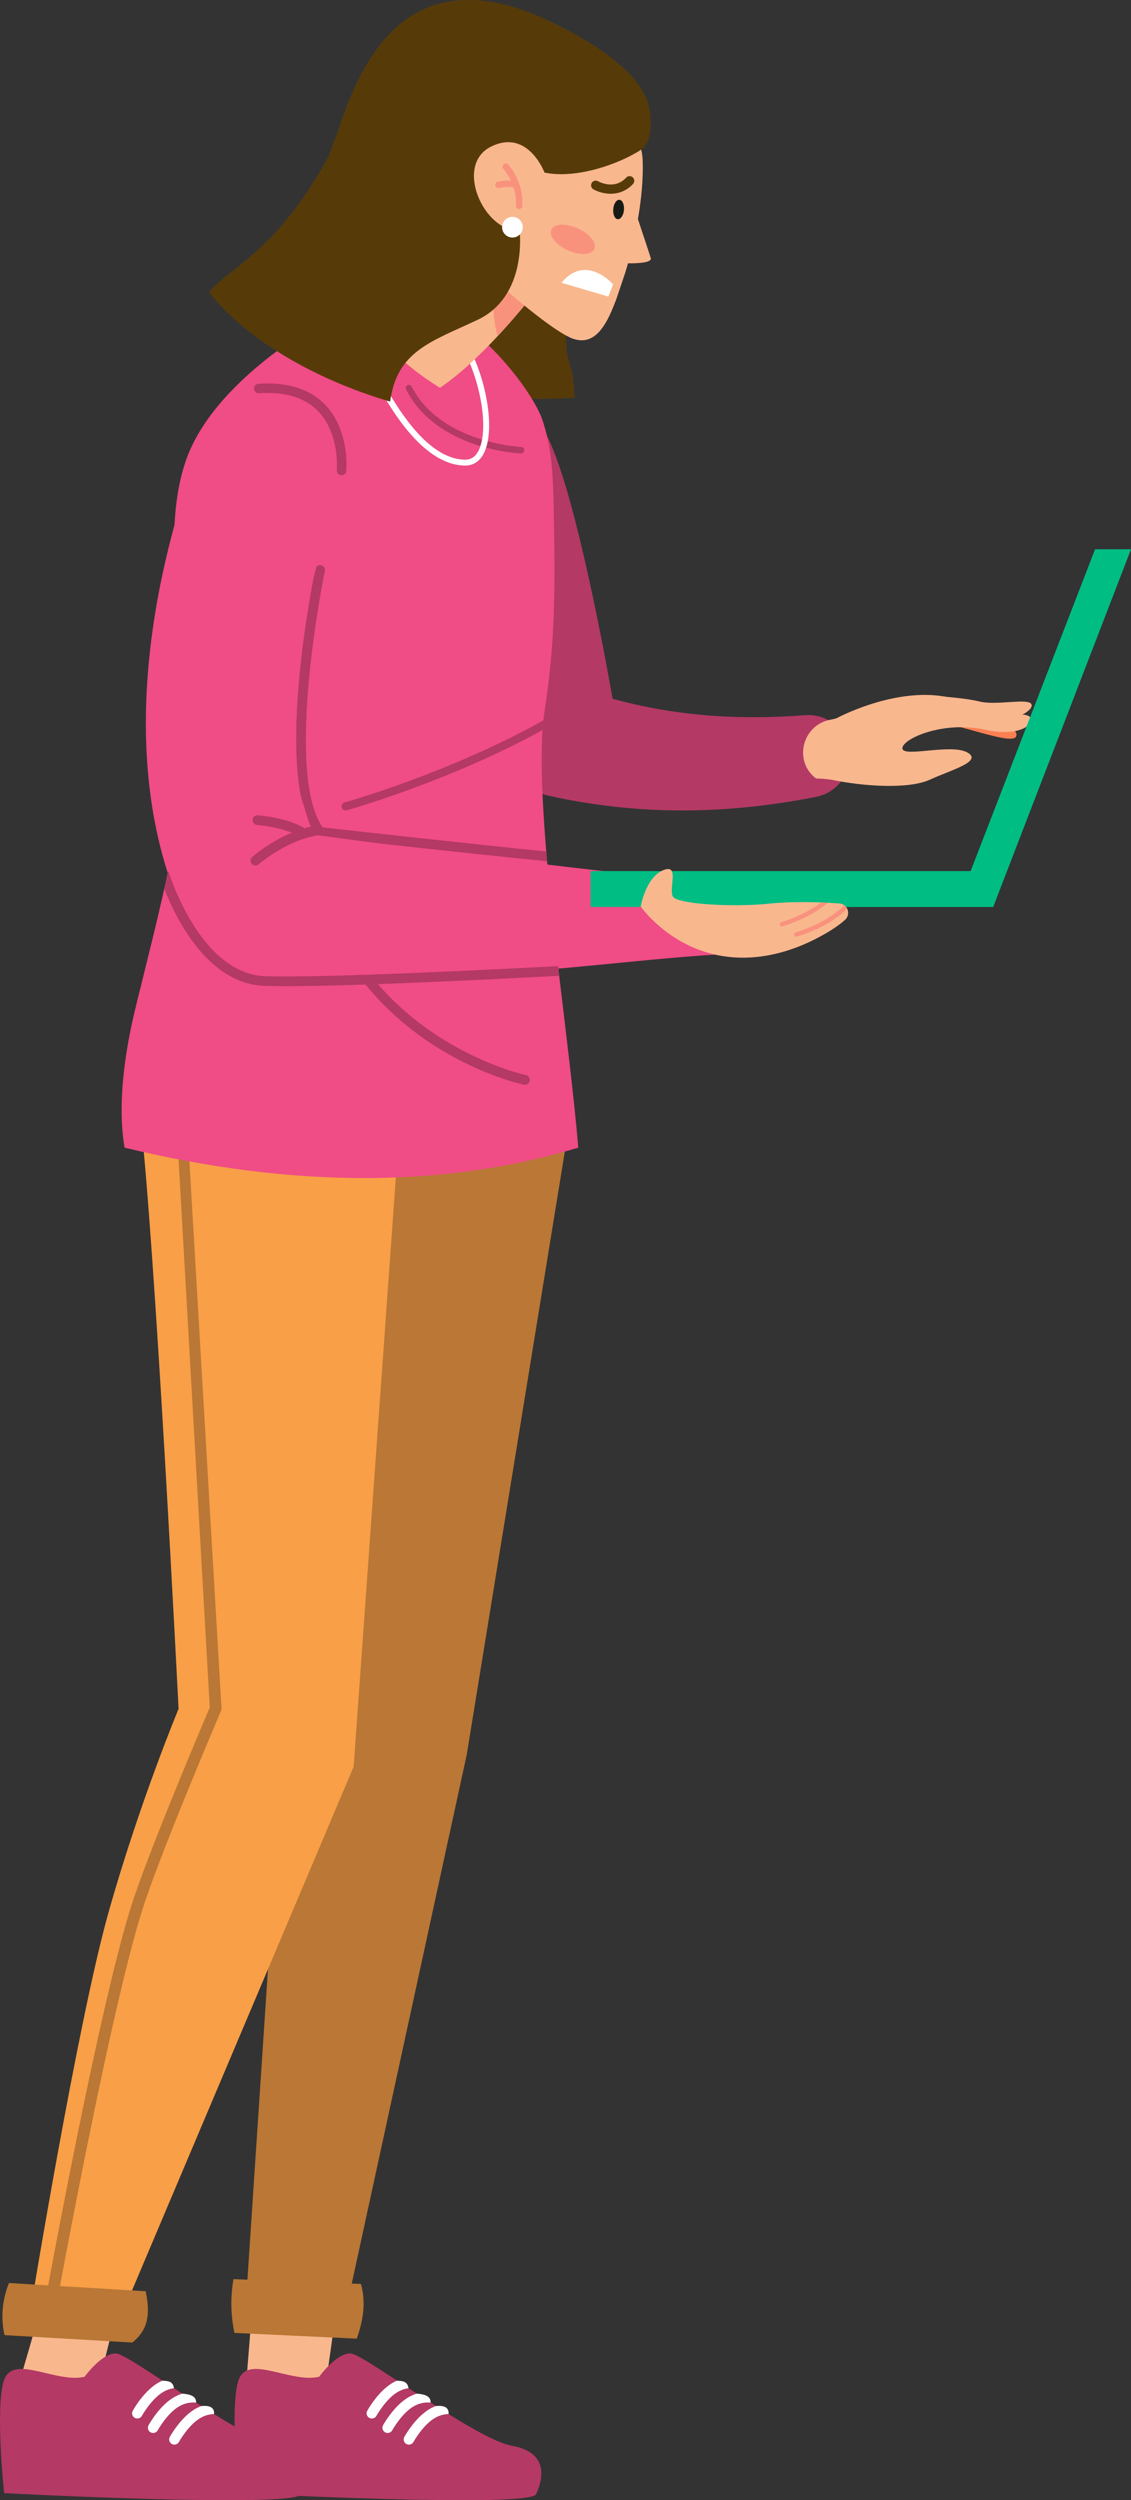 <svg viewBox="0 0 337.78 746.56" xmlns="http://www.w3.org/2000/svg" xmlns:xlink="http://www.w3.org/1999/xlink" id="Layer_1" overflow="hidden"><rect x="0" y="0" width="337.78" height="746.56" fill="#333333" stroke="none"/><defs></defs><g><path d="M129.93 153.39 152.06 225.4 152.64 227.31C154.19 232.31 158.3 236.36 163.77 237.58 177.09 240.56 190.73 242.04 204.2 242 217.68 241.98 230.96 240.46 243.78 237.93 249.83 236.74 254.18 231.19 253.69 224.89 253.17 218.1 247.24 213.02 240.46 213.55L240.39 213.55C228.63 214.46 217.02 214.38 205.7 213.06 197.96 212.16 190.36 210.69 182.95 208.65 182.95 208.65 172.59 148.16 163.41 130.28 154.23 112.4 124.12 122.39 129.94 153.4Z" stroke-width="0" fill="#B43965"/><g><path d="M277.37 209.16C277.37 209.16 284.83 209.32 289.08 212.24 293.33 215.16 304.74 216.39 303.48 219.87 302.42 222.81 285.25 215.65 279.07 215.69 272.56 215.73 277.37 209.16 277.37 209.16Z" stroke-width="0" fill="#FC8053"/><path d="M278.05 207.77C278.05 207.77 287.52 208.21 292.52 209.47 297.52 210.72 306.99 208.38 308.02 210.24 309.05 212.1 302.34 215.85 295.84 215.5 289.34 215.14 278.04 207.78 278.04 207.78Z" stroke-width="0" fill="#F9B78E"/><path d="M243.53 232.31C243.65 232.41 243.81 232.46 243.96 232.46 245.34 232.46 247.83 232.72 248.53 232.87 258.03 234.83 271.44 235.71 277.76 232.79 283.84 229.97 293.77 227.34 288.86 224.66 283.96 221.98 269.76 226.25 269.51 223.5 269.27 220.75 281.47 215.04 294.48 217.94 307.49 220.84 311.4 213.14 304.9 213.4 298.39 213.66 290.7 209.11 280.87 207.8 265.75 205.8 249.78 214.5 249.78 214.5 249.78 214.5 249.13 214.69 247.99 214.91 239.74 216.45 236.93 226.96 243.45 232.26L243.52 232.32Z" stroke-width="0" fill="#F9B78E"/></g></g><g><g><path d="M91.88 409.11 73.31 689.52 103.8 687.64 139.41 523.86 169.66 337.86 97.93 340.29 91.88 409.11Z" stroke-width="0" fill="#BA7735"/><g><path d="M75.46 687.55 73.32 714.23C73.32 714.23 82.54 719.56 96.6 717.06L101.02 685.53 75.47 687.56Z" stroke-width="0" fill="#F9B78E"/><path d="M107.79 681.97C109.38 687.6 108.42 692.98 106.56 698.32L70.03 696.6C68.87 691.24 68.81 685.89 69.72 680.55L107.79 681.97Z" stroke-width="0" fill="#BA7735"/><g><path d="M160.12 744.76C158.14 748.98 71.28 744.45 71.28 744.45 71.28 744.45 68.52 718.66 71.25 710.72 73.97 702.77 86.63 711.7 95.31 709.7 95.31 709.7 100.51 702.5 104.73 702.74 106.28 702.83 111.75 706.35 118.59 710.85 119.7 711.58 120.84 712.33 122.02 713.1 122.83 713.64 123.66 714.18 124.5 714.73 125.86 715.63 127.24 716.53 128.62 717.42 129.14 717.76 129.66 718.09 130.18 718.43L130.18 718.43C131.45 719.25 132.72 720.05 133.98 720.84 141.59 725.59 148.8 729.59 152.97 730.33 164.14 732.31 162.1 740.53 160.11 744.76Z" stroke-width="0" fill="#B43965"/><g><path d="M128.61 717.43C127.31 717.27 125.67 717.41 123.85 718.36 120.14 720.29 117.17 725.63 117.14 725.68 116.94 726.05 116.62 726.3 116.24 726.41 115.85 726.54 115.41 726.5 115.02 726.29 114.26 725.87 113.99 724.92 114.41 724.17 114.54 723.91 117.86 717.96 122.41 715.59 123.12 715.22 123.82 714.94 124.49 714.73 126.77 714.92 128.67 715.43 128.61 717.42Z" stroke-width="0" fill="#FFFFFF"/><path d="M122 713.11C121.12 713.22 120.15 713.5 119.13 714.04 115.41 715.98 112.45 721.31 112.42 721.36 112.22 721.72 111.9 721.98 111.52 722.09 111.13 722.21 110.69 722.18 110.3 721.97 109.54 721.56 109.27 720.61 109.69 719.85 109.82 719.59 113.14 713.64 117.69 711.27 117.99 711.11 118.28 710.97 118.57 710.86 120.03 710.98 121.66 710.89 122 713.11Z" stroke-width="0" fill="#FFFFFF"/><path d="M133.98 720.84C132.87 720.85 131.58 721.1 130.2 721.83 126.48 723.77 123.52 729.1 123.49 729.15 123.29 729.52 122.96 729.77 122.59 729.89 122.2 730.01 121.76 729.98 121.37 729.77 120.62 729.35 120.34 728.4 120.76 727.65 120.9 727.39 124.22 721.44 128.76 719.07 129.24 718.82 129.71 718.61 130.17 718.44L130.17 718.44C132.64 718.2 134.12 718.83 133.97 720.85Z" stroke-width="0" fill="#FFFFFF"/></g></g></g></g><g><path d="M8.96 690.59 36.08 691.83 105.62 527.54 118.94 341.56 56.42 334.45 55.84 334.3 52.62 333.49 52.5 333.46 41.64 331.33C46.27 369.34 53.33 510.28 53.33 510.28 53.33 510.28 41.7 538.06 32.39 571.11 23.08 604.17 8.97 690.58 8.97 690.58Z" stroke-width="0" fill="#F89F47"/><path d="M15 688.81C15.1 688.83 15.21 688.84 15.31 688.84 16.14 688.84 16.88 688.25 17.03 687.41 17.19 686.5 33.6 596.35 43.33 567.73 49.73 548.89 65.85 511.22 66.01 510.84 66.11 510.6 66.17 510.32 66.15 510.05L55.83 334.31 52.61 333.5 62.65 509.84C60.94 513.87 46.14 548.66 40.03 566.59 30.21 595.46 13.76 685.86 13.59 686.78 13.42 687.73 14.05 688.64 15 688.81Z" stroke-width="0" fill="#BA7735"/><g><path d="M12.82 687.09 4.95 714.22C4.95 714.22 14.17 719.55 28.23 717.05L36.07 685.25 12.82 687.1Z" stroke-width="0" fill="#F9B78E"/><path d="M43.51 684.17C44.85 690.68 44.47 695.51 39.51 699.48L1.34 697.26C0.18 691.9 0.68 686.68 2.67 681.7L43.51 684.16Z" stroke-width="0" fill="#BA7735"/><g><path d="M90.08 744.76C88.1 748.98 1.24 744.45 1.24 744.45 1.24 744.45-1.52 718.66 1.2 710.72 3.92 702.77 16.58 711.7 25.26 709.7 25.26 709.7 30.46 702.5 34.68 702.74 36.23 702.83 41.7 706.35 48.54 710.85 49.65 711.58 50.79 712.33 51.97 713.1 52.78 713.64 53.61 714.18 54.45 714.73 55.81 715.63 57.19 716.53 58.57 717.42 59.09 717.76 59.61 718.09 60.13 718.43L60.13 718.43C61.4 719.25 62.67 720.05 63.93 720.84 71.54 725.59 78.75 729.59 82.92 730.33 94.09 732.31 92.05 740.53 90.06 744.76Z" stroke-width="0" fill="#B43965"/><g><path d="M58.57 717.43C57.27 717.27 55.63 717.41 53.81 718.36 50.1 720.29 47.13 725.63 47.1 725.68 46.9 726.05 46.58 726.3 46.2 726.41 45.81 726.54 45.37 726.5 44.98 726.29 44.22 725.87 43.95 724.92 44.37 724.17 44.5 723.91 47.82 717.96 52.37 715.59 53.08 715.22 53.78 714.94 54.45 714.73 56.73 714.92 58.63 715.43 58.57 717.42Z" stroke-width="0" fill="#FFFFFF"/><path d="M51.96 713.11C51.08 713.22 50.11 713.5 49.09 714.04 45.37 715.98 42.41 721.31 42.38 721.36 42.18 721.72 41.86 721.98 41.48 722.09 41.09 722.21 40.65 722.18 40.26 721.97 39.5 721.56 39.23 720.61 39.65 719.85 39.78 719.59 43.1 713.64 47.65 711.27 47.95 711.11 48.24 710.97 48.53 710.86 49.99 710.98 51.62 710.89 51.96 713.11Z" stroke-width="0" fill="#FFFFFF"/><path d="M63.94 720.84C62.83 720.85 61.54 721.1 60.16 721.83 56.44 723.77 53.48 729.1 53.45 729.15 53.25 729.52 52.92 729.77 52.55 729.89 52.16 730.01 51.72 729.98 51.33 729.77 50.58 729.35 50.3 728.4 50.72 727.65 50.86 727.39 54.18 721.44 58.72 719.07 59.2 718.82 59.67 718.61 60.13 718.44L60.13 718.44C62.6 718.2 64.08 718.83 63.93 720.85Z" stroke-width="0" fill="#FFFFFF"/></g></g></g></g><path d="M170.4 109.53C170.92 111.03 171.37 114.47 171.62 118.83 169.34 118.91 167.06 118.98 164.78 119.03 156.67 119.2 148.57 119.09 140.48 118.72 141.22 110.51 142.61 103.11 144.75 97.66 153.32 75.81 173.88 68.47 180.48 71.96 180.48 71.96 164.39 92.09 170.41 109.53Z" stroke-width="0" fill="#563B09"/><g><path d="M37.2 342.69C87.63 354.85 132.75 354.73 172.7 342.69 172.02 334.46 170.97 324.9 169.78 314.7 169.51 312.46 169.25 310.19 168.98 307.89 168.62 304.95 168.28 301.97 167.92 298.96 167.65 296.7 167.37 294.43 167.1 292.15 167.08 291.88 167.04 291.64 167.02 291.37L166.68 288.47C166.47 286.69 166.26 284.9 166.05 283.1 165.82 281.03 165.59 278.95 165.37 276.88 165.35 276.67 165.31 276.48 165.29 276.27 165.21 275.42 165.1 274.58 165.02 273.73 164.45 268.48 163.94 263.28 163.48 258.22 163.42 257.58 163.37 256.93 163.31 256.3 163.27 255.94 163.23 255.6 163.22 255.26 163.16 254.62 163.11 253.99 163.07 253.34 161.97 239.78 161.42 227.45 162.05 217.99 162.13 216.98 162.2 216.02 162.3 215.09 162.43 213.82 162.58 212.62 162.76 211.49 162.85 210.86 162.95 210.22 163.04 209.57 166.06 189.14 165.73 171.62 165.37 151.93 165.09 136.79 164.04 131.86 162.11 125.72 159.3 116.77 141.42 93.65 125.92 91.05 114.65 89.17 103.08 91.47 93.39 97.54 80.93 105.32 64.45 117.91 57.2 133.39 54.37 139.44 52.91 146.44 52.29 154.1 51.11 168.53 52.9 185.3 53.96 202.52L53.96 202.54C54.79 216.25 55.17 230.23 53.26 243.53 52.52 248.56 51.48 254.11 50.23 259.97 50.02 260.99 49.79 262 49.59 263.02 49.42 263.8 49.25 264.58 49.06 265.37 48.76 266.79 48.42 268.23 48.07 269.69 47.41 272.59 46.72 275.53 46 278.51 45.45 280.71 44.92 282.93 44.37 285.15 43.65 288.05 42.93 290.95 42.23 293.86 41.66 296.08 41.11 298.3 40.58 300.52 36.05 318.82 35.53 333.03 37.2 342.7Z" stroke-width="0" fill="#F04C86"/><path d="M102.05 241.11C102.22 241.75 102.88 242.13 103.53 241.96 103.91 241.85 133.95 233.43 162.06 217.99 162.14 216.98 162.21 216.02 162.31 215.09 134.09 230.87 103.25 239.52 102.89 239.61 102.25 239.8 101.87 240.46 102.06 241.11Z" stroke-width="0" fill="#B43965"/><path d="M155.81 135.36C155.74 135.37 155.66 135.38 155.59 135.38 154.57 135.34 130.45 134.22 121.27 116.3 121.03 115.83 121.21 115.26 121.68 115.02 122.15 114.78 122.72 114.97 122.96 115.43 131.63 132.34 155.42 133.46 155.66 133.47 156.19 133.49 156.6 133.93 156.58 134.46 156.56 134.91 156.24 135.27 155.82 135.36Z" stroke-width="0" fill="#B43965"/><path d="M94.4 249.31C94.64 249.62 95 249.83 95.39 249.87 95.92 249.93 142.27 255.13 163.4 257.16 163.37 256.82 163.33 256.42 163.3 256.08 163.25 255.44 163.2 254.87 163.15 254.24 143.22 252.3 101.97 247.68 96.35 247.05 84.78 230.37 96.88 171.1 97.01 170.49 97.17 169.7 96.67 168.94 95.88 168.77 95.09 168.61 94.33 169.11 94.16 169.9 93.64 172.44 81.43 232.29 94.4 249.3Z" stroke-width="0" fill="#B43965"/><path d="M156.75 323.92C157.43 323.92 158.04 323.44 158.18 322.75 158.34 321.96 157.83 321.18 157.04 321.01 156.68 320.93 120.7 313.1 102.92 279.24 102.54 278.52 101.66 278.25 100.94 278.62 100.22 279 99.95 279.88 100.32 280.6 109.96 298.96 124.69 309.74 135.35 315.56 146.9 321.86 156.06 323.8 156.44 323.88 156.54 323.9 156.64 323.91 156.74 323.91Z" stroke-width="0" fill="#B43965"/><path d="M138.94 139.02C141.66 139.02 143.72 137.45 144.9 134.47 148.62 125.12 143.07 104.21 134.83 96.55L133.63 97.84C141.31 104.98 146.71 125.16 143.26 133.82 142.34 136.13 140.93 137.26 138.94 137.26 138.92 137.26 138.91 137.26 138.89 137.26 120.78 137.1 106.42 96.43 106.28 96.02L104.62 96.6C105.22 98.33 119.54 138.86 138.88 139.02 138.9 139.02 138.92 139.02 138.94 139.02Z" stroke-width="0" fill="#FFFFFF"/></g><g><g><path d="M161.2 85.51C161.2 85.51 160.11 86.96 158.24 89.27 158.14 89.4 158.03 89.53 157.92 89.66 157.9 89.69 157.88 89.71 157.86 89.74 156.53 91.37 154.85 93.38 152.92 95.59 152.22 96.39 151.49 97.22 150.73 98.07 150.04 98.83 149.33 99.61 148.6 100.39 143.43 105.95 137.27 111.86 131.38 115.8 118.44 107.72 110.26 98.86 108.82 88.91 108.82 88.91 127.79 73.67 131.86 56.31L161.2 85.51Z" stroke-width="0" fill="#F9B78E"/><path d="M158.25 89.27C158.15 89.4 158.04 89.53 157.93 89.66 157.91 89.69 157.89 89.71 157.87 89.74 156.54 91.37 154.86 93.38 152.93 95.59 152.23 96.39 151.5 97.22 150.74 98.07 150.05 98.83 149.34 99.61 148.61 100.39 146.34 92.74 147.61 81.41 147.57 81.15L158.26 89.28Z" stroke-width="0" fill="#F9927D"/></g><path d="M184.08 89.31C183.59 90.59 183.09 91.82 182.59 92.99 179.31 100.59 175.63 102.63 171.21 101.17 163.27 98.54 132.07 71.35 121.39 54.82 110.71 38.3 125.79 17.04 142.07 17.05 153.66 17.06 173.19 27.64 183.47 33.73 188.46 36.68 191.68 41.93 191.93 47.74 192.15 53.1 191.59 59.21 190.52 65.42L190.52 65.42C190.52 65.42 190.52 65.43 190.52 65.44 190.65 65.82 193.76 75.16 194.35 77.05 194.82 78.54 189.87 78.66 187.55 78.63 187.29 79.57 187.01 80.52 186.72 81.45L184.07 89.31Z" stroke-width="0" fill="#F9B78E"/><path d="M183.12 84.91C183.12 84.91 174.96 75.58 167.69 84.44L181.68 88.55 183.12 84.91Z" stroke-width="0" fill="#FFFFFF"/><path d="M177.5 74.38C176.68 76.19 173.14 76.35 169.6 74.75 166.06 73.14 163.85 70.37 164.67 68.56 165.49 66.75 169.03 66.59 172.57 68.19 176.11 69.8 178.32 72.57 177.5 74.38Z" stroke-width="0" fill="#F9927D"/><path d="M186.35 62.7C186.21 64.3 185.38 65.53 184.49 65.45 183.61 65.37 183.01 64.01 183.15 62.41 183.29 60.81 184.12 59.58 185.01 59.66 185.89 59.74 186.49 61.1 186.35 62.7Z" stroke-width="0" fill="#181B14"/><path d="M177.13 54.18C176.96 54.3 176.81 54.45 176.71 54.64 176.33 55.31 176.56 56.16 177.23 56.54 179.57 57.87 185.04 59.25 189.06 54.93 189.58 54.37 189.55 53.49 188.99 52.96 188.43 52.44 187.55 52.47 187.02 53.03 183.48 56.84 178.81 54.23 178.61 54.12 178.13 53.85 177.56 53.89 177.14 54.18Z" stroke-width="0" fill="#563B09"/><g><path d="M154.81 62.39C154.37 62.28 154.06 61.87 154.08 61.4 154.41 54.87 150.39 50.49 150.35 50.44 149.99 50.05 150.01 49.44 150.39 49.07 150.77 48.7 151.39 48.72 151.76 49.11 151.95 49.31 156.38 54.11 156.01 61.49 155.98 62.02 155.53 62.43 155 62.41 154.93 62.41 154.87 62.4 154.81 62.38Z" stroke-width="0" fill="#F9927D"/><path d="M148.62 56.13C148.29 56.05 148.01 55.79 147.92 55.44 147.79 54.92 148.09 54.4 148.61 54.26 148.75 54.22 152.17 53.35 154.55 54.38 155.04 54.59 155.27 55.16 155.05 55.65 154.84 56.14 154.27 56.37 153.78 56.15 152.32 55.52 149.91 55.92 149.1 56.13 148.94 56.17 148.77 56.17 148.62 56.13Z" stroke-width="0" fill="#F9927D"/></g><path d="M191.52 44.67C185.09 48.89 172.31 53.52 162.62 51.54 162.62 51.54 157.69 38.3 146.63 43.79 135.57 49.29 144.46 69.19 155.18 68.94 155.18 68.94 156.24 81.94 145.1 90.19 118.36 97.92 91.41 77.95 91.41 77.95 92.74 58.33 100.39 40.64 100.75 39.8 100.75 39.78 100.76 39.77 100.76 39.77 108.05 16.77 122.96-14.49 166.44 7.43 188.1 18.35 193.38 27.14 194.13 33.8 194.77 39.54 193.65 43.25 191.51 44.66Z" stroke-width="0" fill="#563B09"/><path d="M116.5 119.92C93.46 113.14 73.26 101 62.48 87.38 64.1 84.39 70.73 80.7 78.73 73.03 100.39 52.25 110.07 18.33 110.07 18.33 110.07 18.33 116.02 60.86 155.19 68.96 155.19 68.96 157.61 88.44 142.64 95.5 128.76 102.04 118.57 104.79 116.51 119.92Z" stroke-width="0" fill="#563B09"/><path d="M156.08 68.45C155.74 70.12 154.11 71.21 152.44 70.87 150.76 70.53 149.68 68.9 150.02 67.23 150.36 65.55 151.99 64.47 153.66 64.81 155.33 65.15 156.42 66.78 156.08 68.45Z" stroke-width="0" fill="#FFFFFF"/></g><g><g><g><path d="M45.4 240.64C46.43 247.23 47.93 253.85 50.01 260.4 51.05 263.68 52.26 266.93 53.58 270.15 54.92 273.37 56.44 276.54 58.07 279.66L59.18 281.59C62.78 287.84 69.34 291.34 76.07 291.34 87.23 291.32 98.27 291.24 109.35 291.12 120.43 291.01 131.51 290.86 142.59 290.67 164.75 290.27 195.55 285.83 217.82 284.82 221.16 284.31 221.7 282.43 221.39 275.37 221.1 268.93 216.09 263.81 209.84 263.22L209.79 263.22C188.04 261.11 166.22 258.56 144.43 255.85 133.52 254.49 122.62 253.09 111.73 251.65 105.44 250.82 99.14 249.98 92.85 249.12 92.85 249.1 92.83 249.07 92.83 249.05 92.59 248.36 93.06 247.52 92.83 246.82 92.75 246.58 92.21 245.36 92.14 245.11 90.92 241.14 89.74 238.09 89.07 233.8 87.64 224.67 87.43 214.97 88.17 205.1 88.92 195.23 90.59 185.19 92.98 175.24 94.18 170.27 95.56 165.32 97.1 160.44 97.87 158.01 98.68 155.58 99.54 153.21 99.96 152.02 100.4 150.85 100.84 149.71L101.5 148.03 102.05 146.67 102.34 145.98C106.97 134.69 101.57 121.78 90.27 117.15 79.04 112.55 66.21 117.87 61.52 129.04L60.94 130.43 60.46 131.6 59.58 133.86C59.01 135.35 58.47 136.82 57.94 138.29 56.89 141.23 55.91 144.16 54.97 147.1 53.11 152.98 51.46 158.9 50.02 164.9 47.13 176.89 45.06 189.17 44.1 201.81 43.16 214.43 43.36 227.44 45.4 240.63Z" stroke-width="0" fill="#F04C86"/><path d="M102 141.89C102.73 141.89 103.35 141.34 103.41 140.6 103.46 140.11 104.46 128.42 97.01 120.77 92.45 116.09 85.78 114.01 77.19 114.59 76.41 114.64 75.81 115.32 75.87 116.11 75.92 116.89 76.62 117.47 77.39 117.43 85.11 116.9 91.02 118.7 94.97 122.74 101.5 129.43 100.6 140.22 100.59 140.33 100.52 141.11 101.09 141.8 101.88 141.88 101.92 141.88 101.97 141.88 102.01 141.88Z" stroke-width="0" fill="#B43965"/><path d="M49.06 265.36C52.55 274.32 62.06 293.74 78.99 294.38 80.79 294.44 82.99 294.48 85.49 294.48 107.18 294.48 152.08 292.17 167.02 291.37 166.9 290.4 166.79 289.44 166.68 288.47 149.84 289.37 96.33 292.11 79.1 291.47 59.6 290.74 50.39 260.44 50.3 260.13 50.28 260.07 50.27 260.02 50.24 259.97 50.02 260.98 49.81 262 49.58 263.02 49.41 263.79 49.24 264.58 49.06 265.37Z" stroke-width="0" fill="#B43965"/></g><path d="M75.2 257.95C75.49 258.28 75.89 258.44 76.29 258.44 76.63 258.44 76.98 258.32 77.25 258.08 77.35 257.99 85.71 250.74 95.32 249.36 95.08 248.67 94.85 247.98 94.62 247.28 94.54 247.04 94.46 246.79 94.39 246.53 93.2 246.72 92.03 247 90.9 247.32 89.6 247.69 88.34 248.15 87.14 248.64 80.46 251.42 75.65 255.59 75.32 255.89 74.71 256.42 74.66 257.34 75.19 257.94Z" stroke-width="0" fill="#B43965"/><path d="M90.69 250.38C91.14 250.38 91.58 250.17 91.87 249.78 92.34 249.13 92.2 248.22 91.55 247.75 86.71 244.22 77.41 243.47 77.01 243.44 76.21 243.38 75.51 243.98 75.45 244.78 75.39 245.58 75.99 246.28 76.79 246.34 76.88 246.34 85.66 247.05 89.83 250.1 90.09 250.29 90.39 250.38 90.69 250.38Z" stroke-width="0" fill="#B43965"/></g><path d="M337.78 164.01 296.62 270.83 296.61 270.83 296.61 270.83 176.37 270.83 176.37 260.11 289.88 260.11 327.05 164.01 337.78 164.01Z" stroke-width="0" fill="#00BD84"/><g><path d="M252.34 274.71C251.22 275.7 249.74 276.81 247.79 278.01 240.49 282.49 227.54 288.3 213.26 284.98 198.98 281.66 191.35 270.7 191.35 270.7 191.35 270.7 192.84 261.74 198.32 259.74 203 258.03 199.65 265.38 200.98 267.71 202.31 270.03 219.17 270.9 229.2 269.87 234.76 269.29 240.53 269.29 245.25 269.47 245.96 269.5 246.64 269.52 247.3 269.56 248.53 269.63 249.66 269.7 250.68 269.77 251.25 269.81 251.75 270 252.15 270.3 252.52 270.57 252.81 270.93 253.01 271.34 253.53 272.41 253.39 273.78 252.34 274.71Z" stroke-width="0" fill="#F9B78E"/><path d="M253.01 271.34C251.08 273.3 246.59 276.96 238.04 279.69 237.97 279.71 237.91 279.72 237.84 279.72 237.56 279.72 237.3 279.54 237.21 279.26 237.1 278.91 237.29 278.54 237.64 278.42 246.07 275.73 250.41 272.1 252.15 270.3 252.52 270.57 252.81 270.93 253.01 271.34Z" stroke-width="0" fill="#F9927D"/><path d="M247.3 269.56C244.9 271.6 240.65 274.41 233.74 276.61 233.67 276.63 233.61 276.64 233.54 276.64 233.26 276.64 233 276.46 232.91 276.18 232.8 275.83 232.99 275.46 233.34 275.35 238.99 273.54 242.82 271.3 245.25 269.47 245.96 269.5 246.64 269.52 247.3 269.56Z" stroke-width="0" fill="#F9927D"/></g></g></g></svg>